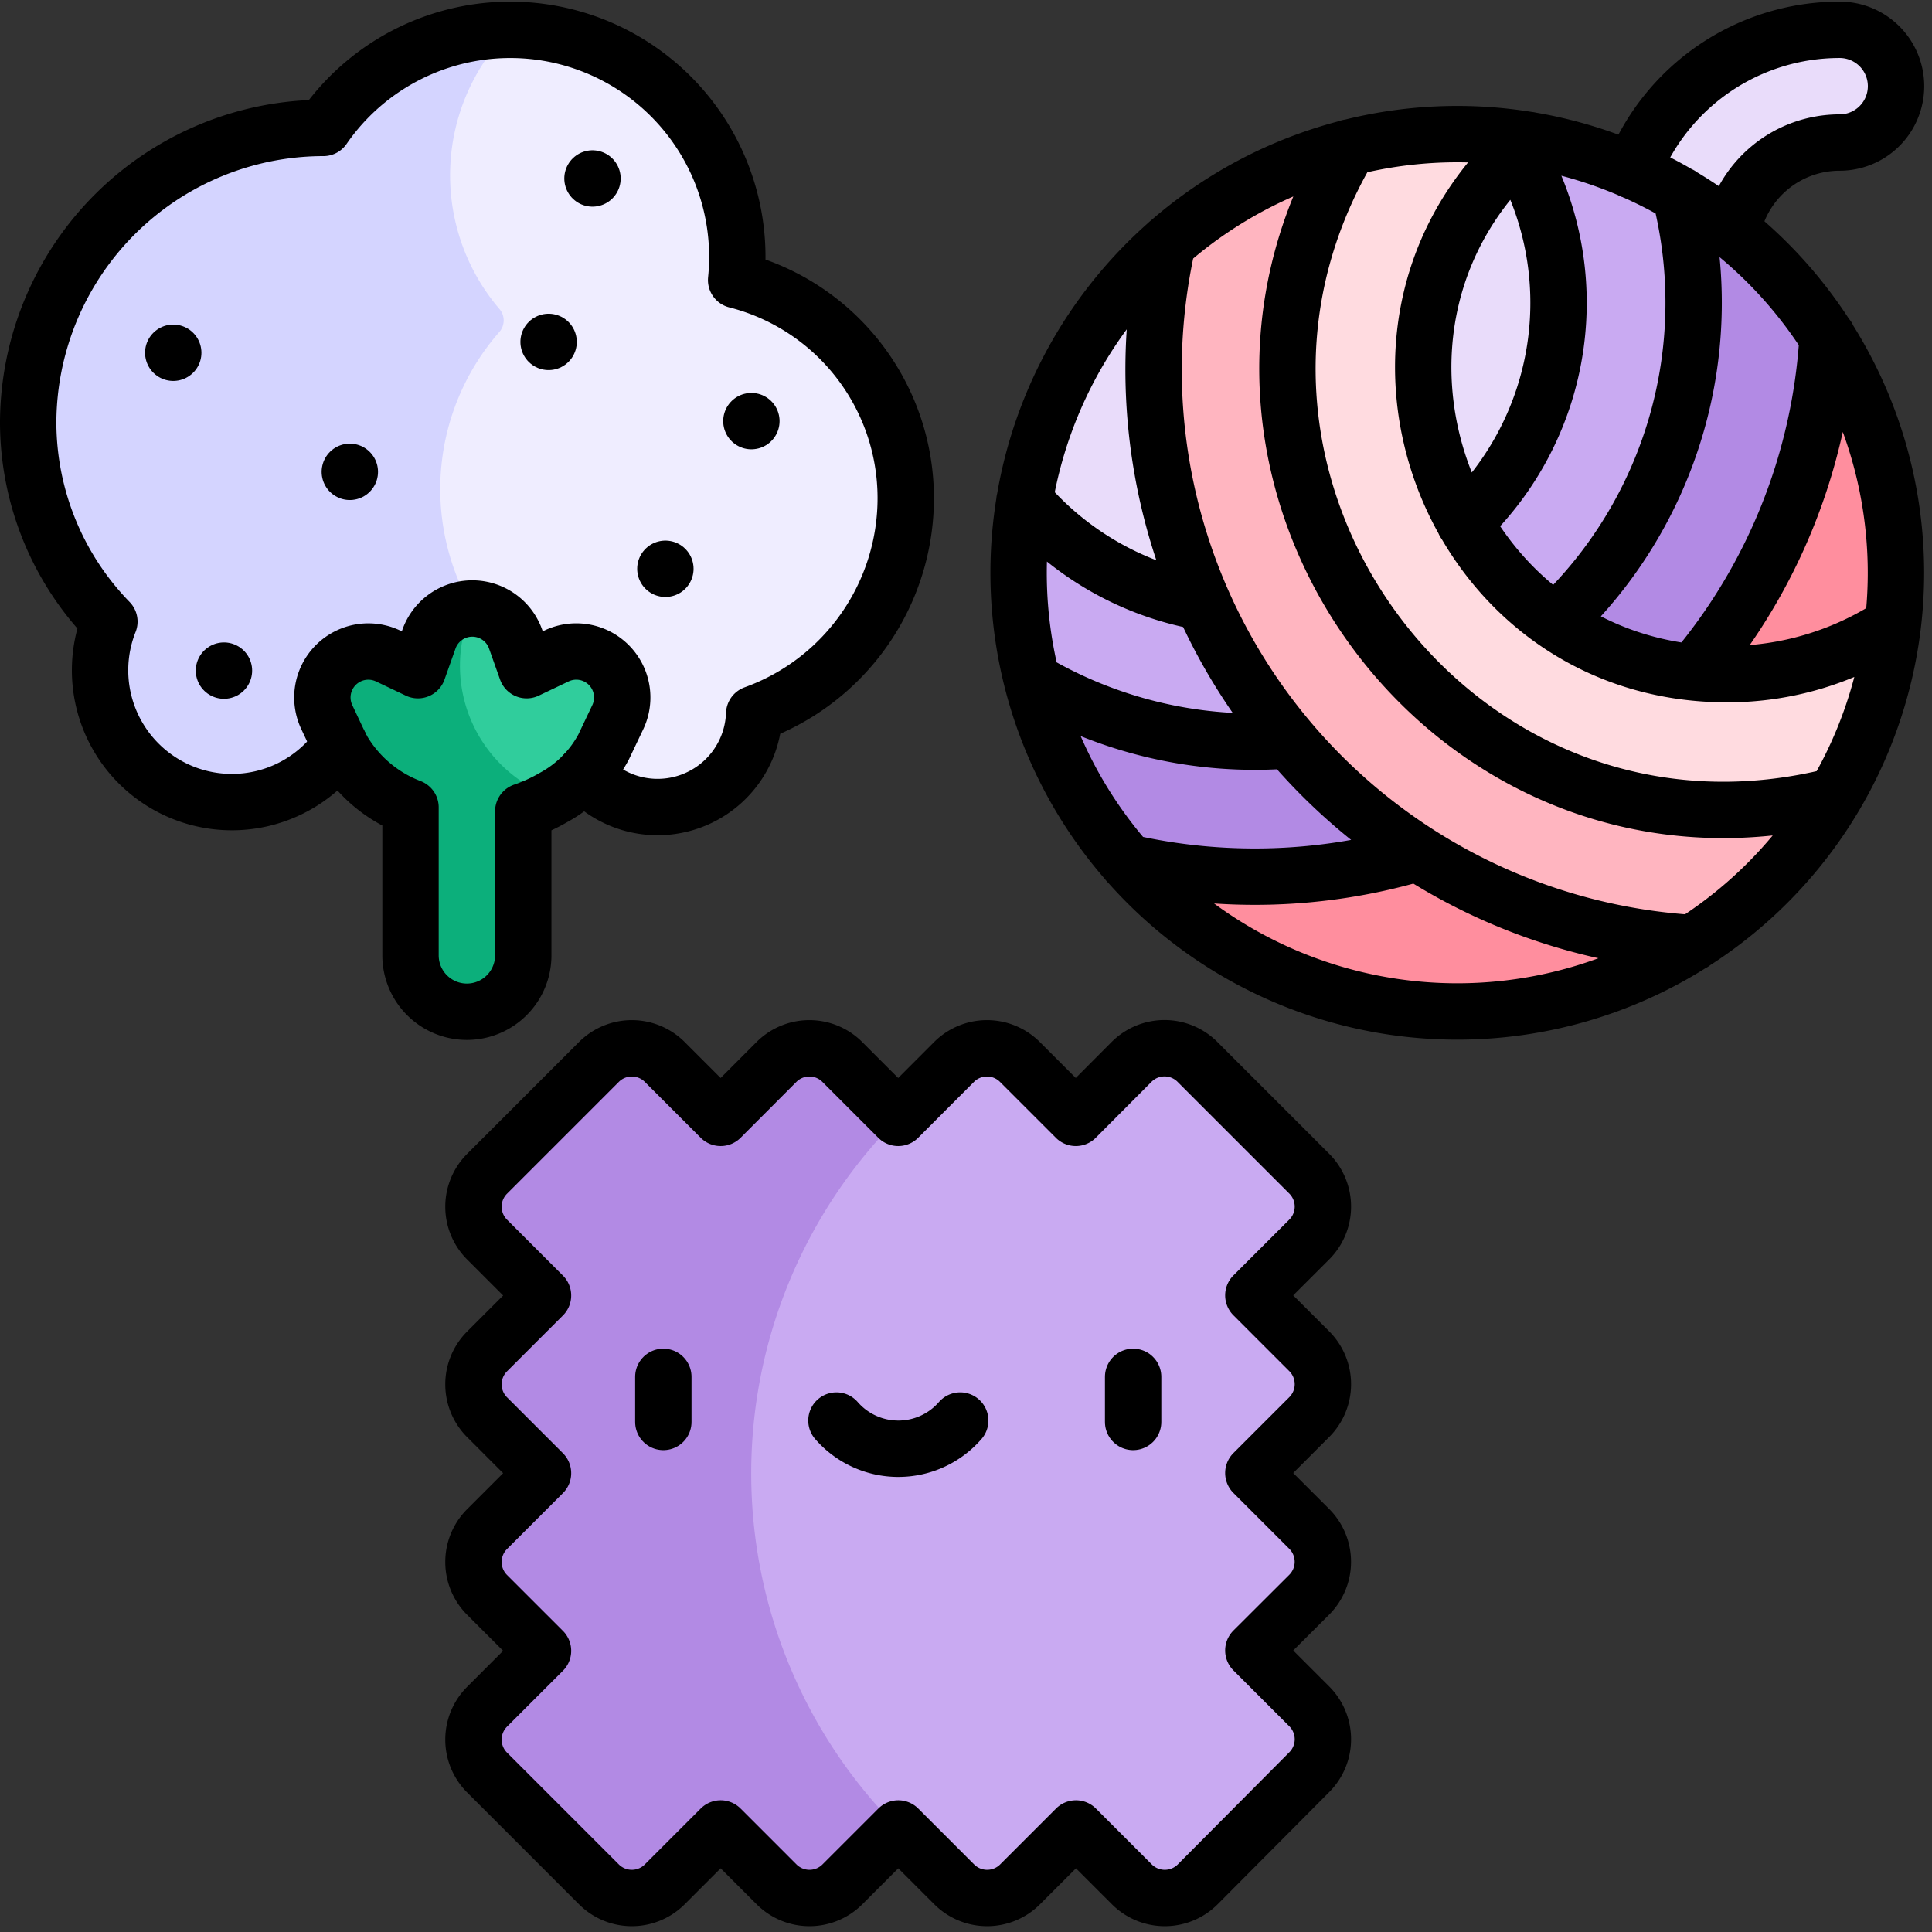 <svg xmlns="http://www.w3.org/2000/svg" xmlns:xlink="http://www.w3.org/1999/xlink" width="85" height="85" viewBox="0 0 85 85">
  <rect x="0" y="0" width="85" height="85" fill="#333333" stroke="none"/>
  <defs>
    <clipPath id="clip-path">
      <rect id="Rectángulo_6327" data-name="Rectángulo 6327" width="85" height="85" transform="translate(180 404)" fill="#fff" stroke="#707070" stroke-width="1"/>
    </clipPath>
  </defs>
  <g id="Enmascarar_grupo_48" data-name="Enmascarar grupo 48" transform="translate(-180 -404)" clip-path="url(#clip-path)">
    <g id="textil" transform="translate(180 404.071)">
      <g id="Grupo_57171" data-name="Grupo 57171">
        <path id="Trazado_108538" data-name="Trazado 108538" d="M80.938,1.24a9.77,9.77,0,0,0-9.775,9.775h4.96A4.812,4.812,0,0,1,80.938,6.2a2.48,2.48,0,0,0,0-4.96Z" fill="#e9dcfa"/>
        <g id="Grupo_57166" data-name="Grupo 57166">
          <path id="Trazado_108539" data-name="Trazado 108539" d="M51.375,10.629a19.278,19.278,0,0,0-6.3,11.327v4.462H82.248L66.769,6.562Z" fill="#e9dcfa"/>
          <path id="Trazado_108540" data-name="Trazado 108540" d="M80.4,14.768l-30.792,23.1a19.309,19.309,0,0,0,24.869,3.549l8.8-14a19.7,19.7,0,0,0,.135-2.287A19.21,19.21,0,0,0,80.4,14.768Z" fill="#ff8e9e"/>
          <g id="Grupo_57165" data-name="Grupo 57165">
            <path id="Trazado_108541" data-name="Trazado 108541" d="M73.919,8.5,68.479,27.269A13.277,13.277,0,0,0,74.506,29.5a25.135,25.135,0,0,0,5.9-14.737A19.423,19.423,0,0,0,73.919,8.5Z" fill="#b28ae4"/>
            <path id="Trazado_108542" data-name="Trazado 108542" d="M56.713,32.5,45.4,29.885a19.282,19.282,0,0,0,4.211,7.988,25.3,25.3,0,0,0,12.753-.41A25.468,25.468,0,0,1,56.713,32.5Z" fill="#b28ae4"/>
          </g>
          <path id="Trazado_108543" data-name="Trazado 108543" d="M73.919,8.5A19.185,19.185,0,0,0,67.29,6.09h-.521v.472a13.34,13.34,0,0,1-2.34,16.352L52.9,26.419a13.37,13.37,0,0,1-7.832-4.462,19.435,19.435,0,0,0,.328,7.928A19.266,19.266,0,0,0,56.713,32.5l11.765-5.231A19.288,19.288,0,0,0,73.919,8.5Z" fill="#c9aaf2"/>
          <path id="Trazado_108544" data-name="Trazado 108544" d="M59.362,23V6.418a19.279,19.279,0,0,0-7.988,4.211A25.284,25.284,0,0,0,62.363,37.463a25.08,25.08,0,0,0,12.116,3.959,19.424,19.424,0,0,0,6.266-6.483Z" fill="#ffb5c0"/>
          <path id="Trazado_108545" data-name="Trazado 108545" d="M83.284,27.42a19.187,19.187,0,0,1-2.538,7.518A19.309,19.309,0,0,1,59.362,6.418a19.357,19.357,0,0,1,4.752-.59,19.643,19.643,0,0,1,3.176.261c-.178.154-.353.312-.521.472A13.358,13.358,0,0,0,83.284,27.42Z" fill="#ffdbe0"/>
        </g>
        <g id="Grupo_57169" data-name="Grupo 57169">
          <path id="Trazado_108546" data-name="Trazado 108546" d="M18.064,33.966v7.992a2.48,2.48,0,0,0,4.96,0V33.966Z" fill="#0caf7b"/>
          <g id="Grupo_57167" data-name="Grupo 57167">
            <path id="Trazado_108547" data-name="Trazado 108547" d="M32.387,12.249A10,10,0,0,0,22.453,1.24L15.232,6.98v24.7h9.476a4.252,4.252,0,0,0,8.473-.344,10.09,10.09,0,0,0,6.668-9.529A9.9,9.9,0,0,0,32.387,12.249Z" fill="#efedff"/>
            <path id="Trazado_108548" data-name="Trazado 108548" d="M22.453,1.24a10.019,10.019,0,0,0-8.226,4.316A13,13,0,0,0,1.24,18.577a12.591,12.591,0,0,0,3.572,8.7,5.805,5.805,0,0,0,10.741,4.4H20.78V26.7a10.487,10.487,0,0,1,1.191-12.168.771.771,0,0,0,0-1.011A9.055,9.055,0,0,1,22.453,1.24Z" fill="#d4d4ff"/>
          </g>
          <g id="Grupo_57168" data-name="Grupo 57168">
            <path id="Trazado_108549" data-name="Trazado 108549" d="M24.484,28.789l-1.314.625-.487-1.371a1.985,1.985,0,0,0-1.9-1.344l-.853.527v7.783h4.439A5.43,5.43,0,0,0,26.553,32.8l.625-1.314A2.022,2.022,0,0,0,24.484,28.789Z" fill="#30cd9c"/>
            <path id="Trazado_108550" data-name="Trazado 108550" d="M20.737,31.646A6.123,6.123,0,0,1,20.78,26.7a1.99,1.99,0,0,0-1.907,1.344l-.487,1.371-1.314-.625a2.022,2.022,0,0,0-2.694,2.694L15,32.8a6.688,6.688,0,0,0,5.775,3.218,7.218,7.218,0,0,0,3.588-1.005A6.123,6.123,0,0,1,20.737,31.646Z" fill="#0caf7b"/>
          </g>
        </g>
        <g id="Grupo_57170" data-name="Grupo 57170">
          <path id="Trazado_108551" data-name="Trazado 108551" d="M57.6,67.193l-2.458-2.458L57.6,62.277a2.048,2.048,0,0,0,0-2.9l-2.458-2.458L57.6,54.464a2.048,2.048,0,0,0,0-2.9l-4.916-4.916a2.048,2.048,0,0,0-2.9,0L47.331,49.11l-2.458-2.458a2.048,2.048,0,0,0-2.9,0L23.893,64.735,41.977,82.819a2.048,2.048,0,0,0,2.9,0l2.458-2.458,2.458,2.458a2.048,2.048,0,0,0,2.9,0L57.6,77.9a2.048,2.048,0,0,0,0-2.9l-2.458-2.458L57.6,70.09A2.048,2.048,0,0,0,57.6,67.193Z" fill="#c9aaf2"/>
          <path id="Trazado_108552" data-name="Trazado 108552" d="M39.518,49.11,37.06,46.652a2.048,2.048,0,0,0-2.9,0L31.706,49.11l-2.458-2.458a2.048,2.048,0,0,0-2.9,0l-4.916,4.916a2.048,2.048,0,0,0,0,2.9l2.458,2.458-2.458,2.458a2.048,2.048,0,0,0,0,2.9l2.458,2.458-2.458,2.458a2.048,2.048,0,0,0,0,2.9l2.458,2.458-2.458,2.458a2.048,2.048,0,0,0,0,2.9l4.916,4.916a2.048,2.048,0,0,0,2.9,0l2.458-2.458,2.458,2.458a2.048,2.048,0,0,0,2.9,0l2.458-2.458a22.1,22.1,0,0,1,0-31.251Z" fill="#b28ae4"/>
        </g>
      </g>
      <g id="Grupo_57176" data-name="Grupo 57176">
        <g id="Grupo_57172" data-name="Grupo 57172">
          <path id="Trazado_108553" data-name="Trazado 108553" d="M64.114,5.829a19.3,19.3,0,1,0,19.3,19.3A19.308,19.308,0,0,0,64.114,5.829Zm-14.5,32.044a25.282,25.282,0,0,0,12.753-.41M74.506,29.5a25.127,25.127,0,0,0,5.9-14.737m-35,15.117A19.253,19.253,0,0,0,56.713,32.5m11.765-5.231A19.3,19.3,0,0,0,73.919,8.5m-7.15-1.939a13.339,13.339,0,0,1-2.34,16.352m-19.358-.958A13.367,13.367,0,0,0,52.9,26.419m-1.528-15.79a25.28,25.28,0,0,0,23.1,30.792m8.8-14a13.285,13.285,0,0,1-7.29,2.168c-12.321,0-18.105-15.411-8.7-23.5m-7.928.328c-8.63,14.607,4.644,32.757,21.383,28.52" fill="none" stroke="#000" stroke-linecap="round" stroke-linejoin="round" stroke-miterlimit="10" stroke-width="2.48" stroke-dasharray="491 30 1000 0 1000 0"/>
          <path id="Trazado_108554" data-name="Trazado 108554" d="M76.213,10.092A4.812,4.812,0,0,1,80.938,6.2a2.48,2.48,0,0,0,0-4.96,9.77,9.77,0,0,0-9.1,6.2" fill="none" stroke="#000" stroke-linecap="round" stroke-linejoin="round" stroke-miterlimit="10" stroke-width="2.48"/>
        </g>
        <g id="Grupo_57174" data-name="Grupo 57174">
          <g id="Grupo_57173" data-name="Grupo 57173">
            <path id="Trazado_108555" data-name="Trazado 108555" d="M25.717,33.965a4.251,4.251,0,0,0,7.464-2.63,10.09,10.09,0,0,0,6.668-9.529,9.9,9.9,0,0,0-7.462-9.556,9.99,9.99,0,0,0-18.16-6.693A13,13,0,0,0,1.24,18.577a12.591,12.591,0,0,0,3.572,8.7,5.8,5.8,0,0,0,10.156,5.447" fill="none" stroke="#000" stroke-linecap="round" stroke-linejoin="round" stroke-miterlimit="10" stroke-width="2.48" stroke-dasharray="420 30 1000 0 1000 0"/>
            <line id="Línea_238" data-name="Línea 238" transform="translate(24.136 14.972)" fill="none" stroke="#000" stroke-linecap="round" stroke-linejoin="round" stroke-miterlimit="10" stroke-width="2.48"/>
            <line id="Línea_239" data-name="Línea 239" transform="translate(7.622 15.449)" fill="none" stroke="#000" stroke-linecap="round" stroke-linejoin="round" stroke-miterlimit="10" stroke-width="2.48"/>
            <line id="Línea_240" data-name="Línea 240" transform="translate(15.391 20.688)" fill="none" stroke="#000" stroke-linecap="round" stroke-linejoin="round" stroke-miterlimit="10" stroke-width="2.48"/>
            <line id="Línea_241" data-name="Línea 241" transform="translate(29.274 24.953)" fill="none" stroke="#000" stroke-linecap="round" stroke-linejoin="round" stroke-miterlimit="10" stroke-width="2.48"/>
            <line id="Línea_242" data-name="Línea 242" transform="translate(33.058 18.457)" fill="none" stroke="#000" stroke-linecap="round" stroke-linejoin="round" stroke-miterlimit="10" stroke-width="2.48"/>
            <line id="Línea_243" data-name="Línea 243" transform="translate(26.067 7.781)" fill="none" stroke="#000" stroke-linecap="round" stroke-linejoin="round" stroke-miterlimit="10" stroke-width="2.48"/>
            <line id="Línea_244" data-name="Línea 244" transform="translate(9.853 29.433)" fill="none" stroke="#000" stroke-linecap="round" stroke-linejoin="round" stroke-miterlimit="10" stroke-width="2.48"/>
          </g>
          <path id="Trazado_108556" data-name="Trazado 108556" d="M24.484,28.789l-1.314.625-.487-1.371a2.022,2.022,0,0,0-3.809,0l-.487,1.371-1.314-.625a2.022,2.022,0,0,0-2.694,2.694L15,32.8a5.909,5.909,0,0,0,3.061,2.651v6.51a2.48,2.48,0,0,0,4.96,0V35.623a7.468,7.468,0,0,0,1.342-.614A5.429,5.429,0,0,0,26.553,32.8l.625-1.314A2.022,2.022,0,0,0,24.484,28.789Z" fill="none" stroke="#000" stroke-linecap="round" stroke-linejoin="round" stroke-miterlimit="10" stroke-width="2.48"/>
        </g>
        <path id="Trazado_108557" data-name="Trazado 108557" d="M57.6,67.193l-2.458-2.458L57.6,62.277a2.048,2.048,0,0,0,0-2.9l-2.458-2.458L57.6,54.464a2.048,2.048,0,0,0,0-2.9l-4.916-4.916a2.048,2.048,0,0,0-2.9,0L47.331,49.11l-2.458-2.458a2.048,2.048,0,0,0-2.9,0L39.518,49.11,37.06,46.652a2.048,2.048,0,0,0-2.9,0L31.706,49.11l-2.458-2.458a2.048,2.048,0,0,0-2.9,0l-4.916,4.916a2.048,2.048,0,0,0,0,2.9l2.458,2.458-2.458,2.458a2.048,2.048,0,0,0,0,2.9l2.458,2.458-2.458,2.458a2.048,2.048,0,0,0,0,2.9l2.458,2.458-2.458,2.458a2.048,2.048,0,0,0,0,2.9l4.916,4.916a2.048,2.048,0,0,0,2.9,0l2.458-2.458,2.458,2.458a2.048,2.048,0,0,0,2.9,0l2.458-2.458,2.458,2.458a2.048,2.048,0,0,0,2.9,0l2.458-2.458,2.458,2.458a2.048,2.048,0,0,0,2.9,0L57.6,77.9a2.048,2.048,0,0,0,0-2.9l-2.458-2.458L57.6,70.09A2.048,2.048,0,0,0,57.6,67.193Z" fill="none" stroke="#000" stroke-linecap="round" stroke-linejoin="round" stroke-miterlimit="10" stroke-width="2.48" stroke-dasharray="868 30 1000 0 1000 0"/>
        <g id="Grupo_57175" data-name="Grupo 57175">
          <line id="Línea_245" data-name="Línea 245" y2="1.984" transform="translate(29.184 60.505)" fill="none" stroke="#000" stroke-linecap="round" stroke-linejoin="round" stroke-miterlimit="10" stroke-width="2.48"/>
          <line id="Línea_246" data-name="Línea 246" y2="1.984" transform="translate(49.853 60.505)" fill="none" stroke="#000" stroke-linecap="round" stroke-linejoin="round" stroke-miterlimit="10" stroke-width="2.48"/>
          <path id="Trazado_108558" data-name="Trazado 108558" d="M36.8,62.427a3.608,3.608,0,0,0,5.445,0" fill="none" stroke="#000" stroke-linecap="round" stroke-linejoin="round" stroke-miterlimit="10" stroke-width="2.48"/>
        </g>
      </g>
    </g>
  </g>
</svg>
